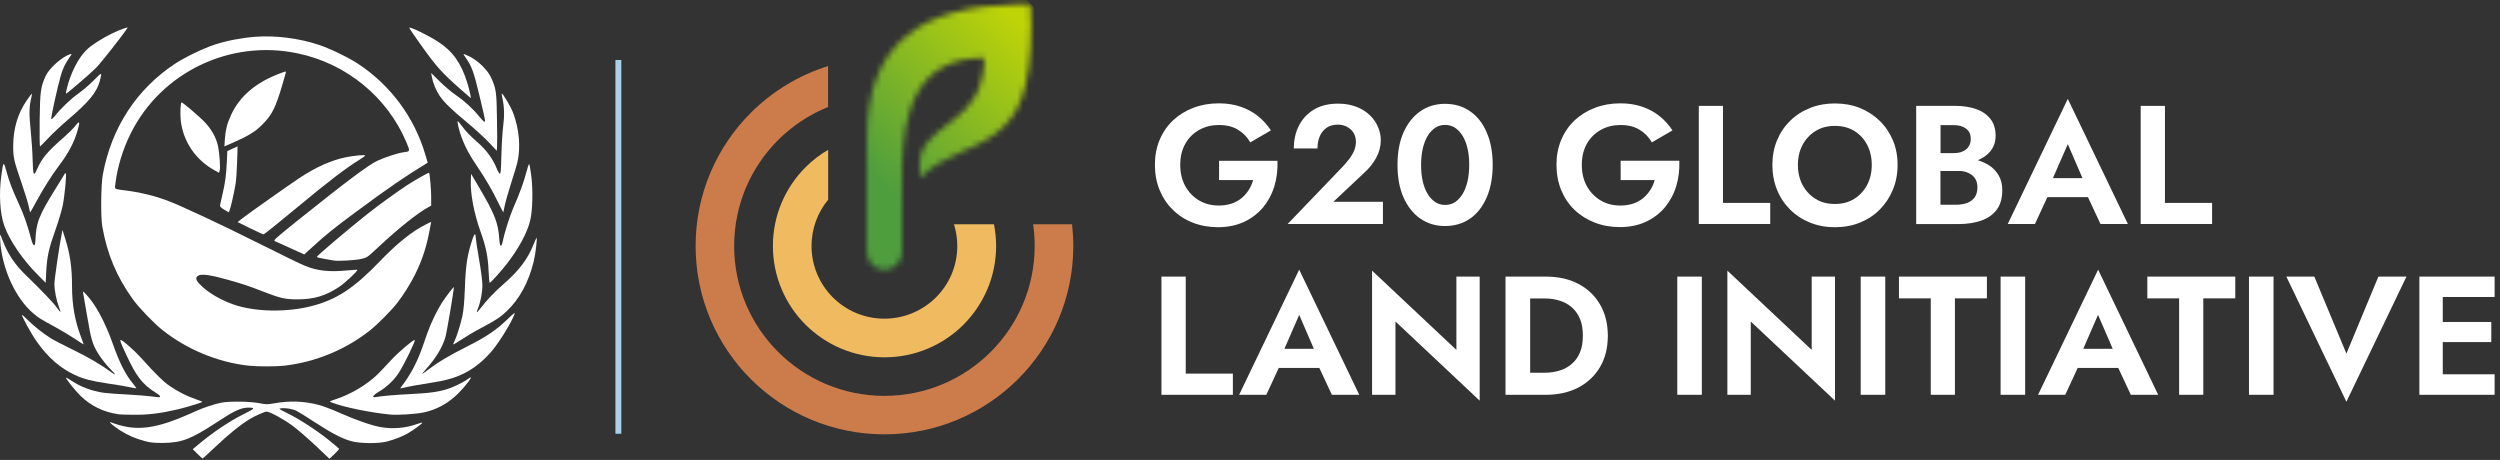 <svg width="424" height="78" viewBox="0 0 424 78" fill="none" xmlns="http://www.w3.org/2000/svg">
<rect x="0" y="0" width="424" height="78" fill="#333333" stroke="none"/>
<path d="M33.486 76.971L32.691 76.188L33.57 75.447C36.152 73.288 38.9 71.44 41.398 70.199C43.282 69.268 43.366 69.134 42.082 69.134C40.854 69.147 39.766 69.646 36.752 71.629C32.356 74.502 30.807 75.096 27.612 75.123C26.133 75.123 25.575 75.069 24.626 74.826C22.979 74.394 21.681 73.828 20.37 72.992C19.198 72.236 18.263 71.413 18.821 71.629C23.133 73.261 26.37 72.843 33.124 69.768C34.547 69.12 36.179 68.581 37.519 68.297C38.831 68.027 42.431 68.068 43.966 68.378C45.166 68.608 45.319 68.608 46.408 68.419C49.031 67.933 51.529 68.014 54.012 68.661C54.724 68.837 56.385 69.471 57.71 70.064C60.431 71.265 63.068 72.182 64.645 72.452C66.654 72.789 68.761 72.614 70.701 71.926C71.217 71.751 71.636 71.629 71.636 71.683C71.636 71.831 70.073 72.978 69.194 73.477C68.231 74.03 66.948 74.529 65.636 74.88C64.227 75.258 61.045 75.231 59.594 74.826C57.989 74.381 56.357 73.531 53.44 71.643C52.017 70.712 50.608 69.835 50.301 69.687C49.659 69.363 48.459 69.16 47.719 69.242C47.189 69.295 47.189 69.309 48.836 70.132C50.929 71.17 53.789 73.045 55.868 74.718C56.747 75.433 57.487 76.053 57.515 76.121C57.529 76.175 57.166 76.58 56.719 77.011L55.882 77.807L53.44 75.501C52.087 74.233 50.315 72.708 49.491 72.115C48.04 71.049 45.724 69.808 45.221 69.808C44.901 69.808 43.282 70.523 42.403 71.049C40.659 72.115 38.914 73.531 36.179 76.108C35.217 77.025 34.393 77.767 34.365 77.767C34.324 77.767 33.933 77.416 33.486 76.971Z" fill="white"/>
<path d="M66.23 70.313C62.827 69.983 58.252 69.053 56.221 68.252C55.792 68.08 55.807 68.08 57.022 67.679C59.553 66.849 62.312 65.189 64.085 63.443C64.485 63.056 65.457 62.011 66.272 61.138C67.516 59.778 69.99 57.66 70.333 57.66C70.576 57.66 68.574 61.782 67.617 63.256C66.816 64.487 65.558 65.675 64.228 66.448C63.199 67.064 62.984 67.479 63.77 67.336C64.857 67.15 67.002 66.963 69.876 66.82C73.221 66.663 74.908 66.377 76.524 65.747C77.582 65.332 78.869 64.659 79.441 64.215C79.941 63.829 79.984 64.015 79.526 64.63C77.239 67.679 74.822 69.339 71.691 69.983C70.447 70.227 67.359 70.427 66.23 70.313Z" fill="white"/>
<path d="M20.189 70.271C17.527 69.896 15.417 68.856 13.583 67.064C12.728 66.212 11.101 64.175 11.197 64.06C11.239 64.031 11.625 64.233 12.066 64.536C13.666 65.605 15.528 66.313 17.61 66.617C18.162 66.689 19.927 66.833 21.541 66.906C23.154 66.992 25.044 67.137 25.747 67.238C26.451 67.353 27.057 67.397 27.085 67.353C27.25 67.194 27.099 67.035 26.326 66.544C24.134 65.158 23.113 63.828 21.417 60.174C20.438 58.079 20.286 57.66 20.493 57.66C20.768 57.66 22.837 59.48 23.913 60.679C26.478 63.525 27.664 64.695 28.74 65.432C30.078 66.371 31.664 67.18 33.195 67.7C33.815 67.917 34.325 68.119 34.325 68.148C34.325 68.249 31.595 69.087 30.064 69.448C27.264 70.098 25.071 70.373 22.741 70.344C21.568 70.344 20.424 70.3 20.189 70.271Z" fill="white"/>
<path d="M21.895 65.644C21.236 65.504 19.636 65.24 18.316 65.045C15.439 64.613 14.204 64.293 12.674 63.583C10.232 62.442 8.169 60.66 6.288 58.014C5.334 56.678 3.537 53.42 3.748 53.42C3.818 53.42 4.239 53.796 4.702 54.269C5.657 55.23 7.383 56.608 8.618 57.374C9.081 57.666 10.78 58.543 12.408 59.337C15.074 60.632 17.236 61.913 18.92 63.166C19.678 63.722 19.678 63.528 18.934 62.818C18.162 62.066 17.109 60.743 16.576 59.852C15.664 58.307 15.439 57.527 14.808 53.782C14.471 51.777 14.162 49.967 14.106 49.731C14.022 49.327 14.036 49.327 14.625 49.953C16.197 51.596 17.811 54.603 19.102 58.223C20.267 61.523 21.25 63.486 22.555 65.059C22.892 65.49 23.159 65.853 23.13 65.866C23.102 65.88 22.555 65.783 21.895 65.644Z" fill="white"/>
<path d="M67.97 65.715C69.544 63.69 70.682 61.593 71.596 59.004C71.877 58.209 72.299 57.009 72.538 56.329C73.1 54.767 74.168 52.554 74.927 51.383C75.672 50.255 76.894 48.635 76.965 48.707C77.063 48.794 75.756 56.531 75.517 57.269C74.983 58.99 73.901 60.754 72.327 62.519C71.877 63.01 71.554 63.415 71.596 63.415C71.652 63.415 72.144 63.068 72.706 62.634C74.294 61.419 76.023 60.378 79.284 58.73C82.6 57.052 84.062 56.054 86.128 54.087C87.013 53.234 87.379 52.945 87.294 53.191C86.718 54.738 84.849 57.804 83.387 59.568C82.938 60.118 82.052 61 81.434 61.521C79.185 63.401 76.88 64.355 73.437 64.862C71.427 65.165 69.136 65.585 68.237 65.816C67.886 65.903 67.843 65.888 67.97 65.715Z" fill="white"/>
<path d="M42.097 62.01C36.873 61.425 31.622 59.235 27.493 55.93C26.047 54.773 23.52 52.137 22.537 50.77C19.785 46.921 18.198 43.17 17.355 38.456C17.061 36.811 17.117 31.358 17.44 29.601C18.9 21.666 23.169 15.112 29.67 10.817C31.341 9.715 34.5 8.195 36.368 7.581C38.404 6.912 40.917 6.424 43.248 6.242C46.632 5.978 50.634 6.466 54.004 7.581C55.885 8.195 59.045 9.715 60.702 10.803C66.206 14.415 70.278 19.895 72.132 26.212L72.539 27.593L72.244 27.774C69.141 29.629 65.63 32.041 60.491 35.849C56.574 38.749 55.436 39.67 53.133 41.761L51.603 43.156L49.272 42.096C47.994 41.51 46.8 40.967 46.618 40.897C46.323 40.771 46.632 40.492 50.479 37.397C58.947 30.619 62.457 27.997 64.044 27.244C65.279 26.672 67.498 25.947 68.453 25.822C69.576 25.682 69.576 25.682 68.93 24.148C65.701 16.478 58.792 10.803 50.522 9.059C39.064 6.619 27.353 12.225 22.172 22.628C20.81 25.348 19.897 28.374 19.56 31.233C19.462 32.167 19.195 32.028 21.849 32.376C23.913 32.655 26.3 33.241 28.238 33.966C30.695 34.886 37.252 37.954 44.034 41.343C47.601 43.128 51.041 44.816 51.687 45.066C53.849 45.959 55.871 46.168 59.087 45.847C59.873 45.764 60.561 45.736 60.603 45.778C60.744 45.903 58.525 47.981 57.57 48.623C55.31 50.143 53.288 50.756 50.592 50.77C48.387 50.784 47.657 50.617 44.722 49.487C42.069 48.455 41.31 48.204 38.6 47.437C35.876 46.67 34.303 46.433 33.728 46.698C33.11 46.991 33.138 47.409 33.826 48.148C35.062 49.487 37.21 50.784 39.541 51.621C43.136 52.904 48.542 53.015 52.838 51.914C57.065 50.826 60.028 48.888 64.367 44.369C67.428 41.19 69.843 39.265 72.244 38.052L73.129 37.62L73.044 38.066C72.44 41.58 71.71 43.923 70.362 46.614C69.548 48.232 68.467 49.961 67.385 51.356C66.487 52.541 64.128 54.926 62.878 55.93C58.722 59.263 53.541 61.41 48.205 62.024C46.744 62.178 43.613 62.178 42.097 62.01Z" fill="white"/>
<path d="M12.784 57.52C12.045 57.021 10.608 56.151 9.585 55.595C6.699 54.011 6.613 53.968 5.689 53.184C2.689 50.673 0.386 45.709 0.045 40.987C-0.012 40.288 -0.012 39.746 0.03 39.788C0.073 39.831 0.272 40.316 0.485 40.858C1.31 43.055 2.519 44.867 4.353 46.636C6.926 49.118 9.03 51.315 9.585 52.1C9.898 52.542 10.196 52.913 10.239 52.913C10.296 52.913 10.182 52.542 10.011 52.1C9.571 50.987 9.229 49.275 9.229 48.134C9.229 47.364 10.054 41.743 10.481 39.575L10.594 39.004L11.049 40.431C11.888 43.084 12.215 45.381 12.215 48.519C12.215 51.7 12.699 54.411 13.722 57.107C13.992 57.806 14.191 58.391 14.177 58.405C14.149 58.419 13.523 58.02 12.784 57.52Z" fill="white"/>
<path d="M76.859 58.39C76.859 58.335 76.944 58.126 77.058 57.917C77.412 57.235 78.119 54.994 78.416 53.616C78.629 52.613 78.742 51.346 78.841 48.91C78.997 44.79 79.237 43.286 80.143 40.516C80.441 39.611 80.681 39.486 80.681 40.252C80.681 40.502 80.936 42.173 81.247 43.968C81.601 46.001 81.814 47.685 81.814 48.423C81.814 49.62 81.474 51.346 81.035 52.377C80.908 52.669 80.837 52.934 80.865 52.961C80.893 53.003 81.177 52.697 81.488 52.293C82.606 50.845 83.852 49.523 85.394 48.187C87.999 45.917 89.457 44.01 90.462 41.519C90.702 40.92 90.943 40.391 90.985 40.349C91.169 40.168 90.83 43.078 90.518 44.344C89.641 47.908 88.098 50.748 85.89 52.822C84.857 53.81 84.092 54.298 81.686 55.578C80.172 56.386 79.379 56.859 77.185 58.265C77.001 58.376 76.859 58.432 76.859 58.39Z" fill="white"/>
<path d="M6.494 46.703C3.936 44.166 1.629 40.82 0.742 38.324C-0.012 36.233 -0.204 32.928 0.225 29.777C0.565 27.309 0.609 27.282 1.082 29.038C1.585 30.865 2.088 32.175 3.241 34.671C4.069 36.47 4.675 38.226 5.281 40.527C5.621 41.837 5.961 41.963 6.006 40.806C6.109 37.752 6.568 36.581 9.584 31.743C10.323 30.558 10.959 29.526 10.989 29.443C11.018 29.373 11.092 29.345 11.151 29.401C11.314 29.554 10.974 33.179 10.634 34.88C10.456 35.731 9.894 37.613 9.377 39.063C8.268 42.172 7.972 43.552 7.839 46.09L7.75 47.958L6.494 46.703Z" fill="white"/>
<path d="M82.86 45.909C82.763 43.538 82.413 41.824 81.519 39.342C80.388 36.177 79.745 32.817 79.857 30.53L79.899 29.485L81.296 31.855C83.88 36.247 84.481 37.766 84.662 40.388C84.732 41.266 84.816 41.684 84.928 41.684C85.025 41.684 85.137 41.475 85.193 41.238C85.501 39.648 86.409 36.762 87.051 35.271C88.155 32.747 88.811 30.948 89.258 29.247C89.468 28.425 89.691 27.784 89.747 27.811C89.803 27.853 89.957 28.718 90.097 29.749C90.418 32.245 90.334 35.759 89.901 37.487C89.384 39.537 87.945 42.186 85.989 44.71C84.956 46.034 83.224 47.958 83.056 47.958C82.986 47.958 82.902 47.038 82.86 45.909Z" fill="white"/>
<path d="M56.617 44.185C56.424 44.157 55.695 44.031 55.007 43.905C54.305 43.779 53.727 43.639 53.727 43.583C53.727 43.387 59.245 38.712 62.327 36.277C64.281 34.738 67.336 32.526 69.001 31.435C70.418 30.511 72.702 29.224 72.771 29.308C72.895 29.448 73.129 32.219 73.129 33.478V34.878L72.688 35.116C70.996 35.997 67.514 38.769 64.157 41.917C62.286 43.667 62.272 43.681 61.267 43.919C60.304 44.143 57.332 44.311 56.617 44.185Z" fill="white"/>
<path d="M42.405 38.704L40.295 37.659L41.156 36.985C42.447 35.995 48.707 31.581 50.761 30.206C53.593 28.322 56.216 27.154 58.784 26.645C60.117 26.384 61.935 26.218 61.935 26.384C61.935 26.439 61.505 26.768 60.977 27.085C58.687 28.487 55.675 30.784 50.456 35.129C47.388 37.673 44.793 39.763 44.695 39.749C44.598 39.749 43.571 39.268 42.405 38.704Z" fill="white"/>
<path d="M38.044 35.57C37.602 35.304 37.298 35.038 37.311 34.912C37.311 34.8 37.501 33.973 37.703 33.09C38.183 31.087 38.36 29.742 38.474 27.431L38.55 25.624L39.423 25.217L40.295 24.825L40.219 27.389C40.181 28.79 40.068 30.513 39.954 31.199C39.714 32.656 39.17 35.052 38.955 35.626L38.803 36.018L38.044 35.57Z" fill="white"/>
<path d="M84.552 34.464C83.555 32.389 82.317 30.272 80.997 28.323C79.651 26.346 78.951 25.042 78.345 23.472C77.901 22.294 77.497 20.682 77.632 20.556C77.659 20.514 77.928 20.822 78.224 21.229C79.005 22.28 79.651 22.967 80.971 24.117C82.519 25.463 83.609 26.963 84.269 28.632C84.43 29.052 84.659 29.417 84.767 29.445C84.928 29.473 84.969 28.996 85.036 26.36C85.076 24.636 85.211 22.449 85.332 21.481C85.575 19.616 85.534 18.116 85.211 16.672C85.117 16.238 85.063 15.873 85.117 15.873C85.305 15.873 86.625 18.102 86.988 19.042C88.052 21.734 88.348 25.07 87.742 27.566C87.634 28.043 87.15 29.627 86.678 31.085C86.207 32.557 85.723 34.254 85.602 34.871C85.48 35.488 85.373 35.992 85.359 36.02C85.346 36.035 84.982 35.334 84.552 34.464Z" fill="white"/>
<path d="M4.896 35.082C4.794 34.55 4.242 32.742 3.662 31.047C2.37 27.292 2.225 26.704 2.24 24.742C2.24 21.87 3.023 19.209 4.504 17.079C4.968 16.392 5.389 15.846 5.404 15.874C5.433 15.902 5.389 16.21 5.316 16.547C4.939 18.116 4.91 19.391 5.2 22.038C5.345 23.496 5.505 25.765 5.534 27.082C5.607 29.8 5.708 30.024 6.303 28.665C7.116 26.802 8.045 25.709 10.904 23.215C11.601 22.599 12.457 21.758 12.777 21.338C13.517 20.399 13.604 20.581 13.168 22.095C12.588 24.14 11.572 26.059 9.888 28.259C8.814 29.674 7.348 31.986 6.173 34.157C5.621 35.18 5.142 36.021 5.113 36.021C5.099 36.021 4.997 35.6 4.896 35.082Z" fill="white"/>
<path d="M36.394 28.886C33.176 27.123 31.055 23.999 30.656 20.417C30.528 19.313 30.613 17.465 30.784 17.364C30.884 17.293 33.247 19.27 34.415 20.402C35.796 21.764 36.664 23.254 36.992 24.859C37.248 26.106 37.404 28.585 37.248 28.986L37.134 29.302L36.394 28.886Z" fill="white"/>
<path d="M82.875 24.111C82.111 23.3 80.449 21.796 79.2 20.754C76.524 18.54 75.319 17.369 74.54 16.211C73.937 15.314 73.408 14.012 73.231 12.999L73.128 12.377L74.569 13.809C75.378 14.605 76.583 15.632 77.274 16.095C78.7 17.065 80.214 18.439 81.273 19.756C82.022 20.667 82.272 20.841 82.272 20.421C82.272 20.291 81.846 18.396 81.317 16.226C80.361 12.218 80.023 11.277 79.023 9.845C78.788 9.512 78.597 9.209 78.597 9.165C78.597 9.107 79.082 9.31 79.67 9.599C81.111 10.323 82.713 11.885 83.287 13.158C84.139 15.025 84.228 15.589 84.286 20.146C84.331 22.461 84.331 24.617 84.301 24.95L84.257 25.572L82.875 24.111Z" fill="white"/>
<path d="M6.727 20.35C6.796 15.47 6.892 14.762 7.734 12.899C8.342 11.564 10.55 9.604 11.917 9.187C12.22 9.104 12.206 9.146 11.765 9.771C11.102 10.703 10.633 11.676 10.316 12.802C9.763 14.678 8.59 20.099 8.687 20.197C8.756 20.266 8.99 20.058 9.239 19.752C10.233 18.473 11.958 16.805 13.255 15.887C14.015 15.359 15.215 14.331 15.919 13.608C17.3 12.176 17.355 12.19 16.927 13.733C16.402 15.665 15.119 17.236 11.599 20.238C10.467 21.198 8.935 22.629 8.204 23.408C7.472 24.186 6.837 24.826 6.782 24.826C6.727 24.826 6.699 22.81 6.727 20.35Z" fill="white"/>
<path d="M38.139 23.589C38.249 22.01 38.524 20.944 39.183 19.507C40.667 16.279 43.429 13.961 47.579 12.411C48.458 12.084 48.554 12.069 48.486 12.283C47.016 17.559 46.425 18.981 45.092 20.489C43.663 22.096 42.55 22.849 39.815 24.058L38.057 24.826L38.139 23.589Z" fill="white"/>
<path d="M78.072 15.102C74.911 12.301 74.047 11.334 71.637 7.97C70.362 6.209 69.37 4.736 69.398 4.693C69.582 4.52 72.573 5.963 74.245 7.046C76.768 8.663 78.2 10.67 79.248 14.033C79.631 15.289 79.943 16.646 79.815 16.618C79.801 16.618 79.007 15.925 78.072 15.102Z" fill="white"/>
<path d="M11.233 15.436C11.894 12.466 13.329 9.66 14.877 8.27C15.679 7.548 17.494 6.404 18.901 5.723C20.294 5.042 21.771 4.51 21.631 4.728C20.913 5.845 17.086 10.722 16.312 11.485C15.313 12.493 11.387 15.872 11.219 15.872C11.176 15.872 11.19 15.668 11.233 15.436Z" fill="white"/>
<path d="M168.579 38.038C168.811 39.23 168.944 40.455 168.944 41.713C168.944 46.928 166.82 51.645 163.403 55.072C159.985 58.482 155.24 60.601 150.014 60.601C144.787 60.601 140.059 58.482 136.624 55.072C133.207 51.662 131.083 46.928 131.083 41.713C131.083 36.499 133.207 31.781 136.624 28.355C137.769 27.212 139.047 26.219 140.457 25.408V33.867C138.698 36.002 137.637 38.734 137.637 41.713C137.637 45.123 139.014 48.202 141.253 50.437C143.493 52.672 146.579 54.046 149.997 54.046C153.415 54.046 156.501 52.655 158.74 50.437C160.98 48.202 162.357 45.123 162.357 41.713C162.357 40.439 162.158 39.197 161.793 38.038H168.579Z" fill="#F0BA60"/>
<path d="M181.819 38.039C181.951 39.248 182.034 40.472 182.034 41.714C182.034 50.537 178.451 58.532 172.644 64.309C166.854 70.087 158.84 73.662 149.997 73.662C141.154 73.662 133.14 70.087 127.35 64.309C121.56 58.532 117.976 50.537 117.976 41.714C117.976 32.891 121.56 24.896 127.35 19.119C130.967 15.51 135.447 12.762 140.44 11.206V18.142C137.255 19.433 134.368 21.353 131.979 23.737C127.367 28.339 124.513 34.695 124.513 41.714C124.513 48.733 127.367 55.089 131.979 59.691C136.591 64.293 142.962 67.14 149.997 67.14C157.032 67.14 163.403 64.293 168.015 59.691C172.627 55.089 175.481 48.733 175.481 41.714C175.481 40.456 175.398 39.231 175.215 38.039H181.819Z" fill="#CC7C4B"/>
<mask id="mask0_163_452" style="mask-type:luminance" maskUnits="userSpaceOnUse" x="147" y="0" width="28" height="46">
<path d="M172.627 0.727H172.594C156.667 1.075 147.011 6.885 147.011 23.439V40.588C147.011 41.234 147.027 41.879 147.027 42.541C147.027 42.624 147.011 42.69 147.011 42.773C147.011 44.412 148.355 45.753 149.997 45.753C151.64 45.753 152.983 44.412 152.983 42.773V42.74V31.881C152.967 30.739 152.95 29.597 152.983 28.454V28.438C153.199 18.87 155.439 9.848 166.804 9.815C166.903 9.815 166.937 9.848 166.953 9.898C166.97 9.948 166.97 9.997 166.953 10.064C166.937 11.454 166.737 12.696 166.389 13.838V13.854C164.597 21.105 155.986 21.717 155.986 27.776V30.176C160.084 26.137 165.128 25.591 168.994 22.545C172.544 19.747 174.884 15.857 174.884 4.171C174.851 2.383 174.768 0.727 174.768 0.727H174.286C174.237 0.711 174.17 0.711 174.087 0.711C173.606 0.711 173.108 0.727 172.627 0.727Z" fill="white"/>
</mask>
<g mask="url(#mask0_163_452)">
<path d="M124.43 23.24L160.931 -13.178L197.448 23.24L160.931 59.657L124.43 23.24Z" fill="url(#paint0_linear_163_452)"/>
</g>
<path d="M202.276 37.755C203.586 38.268 205.013 38.533 206.573 38.533C208.215 38.533 209.675 38.235 210.969 37.639C212.247 37.043 213.325 36.232 214.205 35.189C215.067 34.146 215.714 32.954 216.129 31.597C216.544 30.239 216.71 28.799 216.66 27.276H206.755V30.537H212.529C212.363 31.15 212.114 31.713 211.782 32.226C211.45 32.739 211.052 33.203 210.571 33.6C210.09 33.997 209.526 34.312 208.895 34.527C208.248 34.742 207.518 34.858 206.705 34.858C205.461 34.858 204.349 34.576 203.371 33.997C202.392 33.418 201.612 32.623 201.031 31.58C200.451 30.537 200.168 29.329 200.168 27.955C200.168 26.564 200.467 25.356 201.048 24.346C201.629 23.337 202.425 22.559 203.42 22.012C204.416 21.466 205.511 21.201 206.722 21.201C207.999 21.201 209.095 21.466 209.974 22.012C210.87 22.559 211.55 23.27 212.048 24.148L215.548 22.112C214.935 21.185 214.205 20.374 213.358 19.695C212.512 19.016 211.533 18.486 210.438 18.106C209.343 17.725 208.099 17.526 206.722 17.526C205.179 17.526 203.736 17.775 202.425 18.271C201.098 18.768 199.953 19.48 198.974 20.39C197.995 21.3 197.232 22.41 196.684 23.701C196.137 24.992 195.871 26.399 195.871 27.955C195.871 29.494 196.137 30.918 196.668 32.226C197.199 33.517 197.945 34.643 198.908 35.57C199.837 36.513 200.965 37.242 202.276 37.755Z" fill="white"/>
<path d="M228.838 26.947C228.473 27.427 228.042 27.941 227.511 28.487L218.386 37.989H234.545V34.231H226.134L231.36 29.314C232.206 28.553 232.886 27.709 233.4 26.765C233.915 25.838 234.18 24.828 234.18 23.753C234.18 23.024 234.031 22.296 233.732 21.584C233.434 20.856 232.986 20.194 232.388 19.598C231.791 19.002 231.028 18.505 230.115 18.141C229.203 17.777 228.158 17.578 226.947 17.578C225.321 17.578 223.944 17.909 222.832 18.588C221.72 19.267 220.874 20.177 220.294 21.319C219.713 22.461 219.431 23.753 219.431 25.176H223.446C223.446 24.382 223.579 23.67 223.861 23.057C224.143 22.445 224.524 21.981 225.039 21.634C225.553 21.303 226.15 21.137 226.864 21.137C227.361 21.137 227.793 21.22 228.191 21.385C228.572 21.551 228.904 21.766 229.17 22.031C229.435 22.296 229.634 22.61 229.767 22.941C229.9 23.289 229.966 23.637 229.966 24.001C229.966 24.514 229.867 25.011 229.684 25.491C229.485 25.987 229.203 26.467 228.838 26.947Z" fill="white"/>
<path d="M248.897 30.736C248.698 31.564 248.432 32.276 248.067 32.888C247.702 33.484 247.271 33.948 246.773 34.279C246.275 34.61 245.711 34.759 245.081 34.759C244.467 34.759 243.919 34.593 243.422 34.279C242.924 33.948 242.493 33.484 242.128 32.888C241.763 32.292 241.48 31.564 241.298 30.736C241.099 29.909 241.016 28.982 241.016 27.972C241.016 26.962 241.115 26.035 241.298 25.207C241.497 24.38 241.763 23.668 242.128 23.055C242.493 22.459 242.924 21.996 243.422 21.665C243.919 21.334 244.467 21.185 245.081 21.185C245.711 21.185 246.275 21.35 246.773 21.665C247.271 21.996 247.702 22.459 248.067 23.055C248.432 23.651 248.714 24.38 248.897 25.207C249.096 26.035 249.179 26.962 249.179 27.972C249.179 28.982 249.079 29.909 248.897 30.736ZM249.345 18.884C248.134 18.04 246.707 17.609 245.064 17.609C243.471 17.609 242.078 18.04 240.867 18.884C239.655 19.728 238.71 20.937 238.03 22.476C237.349 24.016 237.017 25.853 237.017 27.972C237.017 30.091 237.349 31.928 238.03 33.468C238.71 35.007 239.655 36.215 240.867 37.06C242.078 37.904 243.488 38.334 245.064 38.334C246.707 38.334 248.134 37.904 249.345 37.06C250.556 36.215 251.485 35.007 252.149 33.468C252.812 31.928 253.161 30.091 253.161 27.972C253.161 25.853 252.829 24.016 252.149 22.476C251.502 20.92 250.556 19.728 249.345 18.884Z" fill="white"/>
<path d="M274.862 27.276V30.537H280.636C280.47 31.15 280.221 31.713 279.889 32.226C279.557 32.739 279.159 33.203 278.678 33.6C278.197 33.997 277.633 34.312 277.002 34.527C276.355 34.742 275.625 34.858 274.812 34.858C273.568 34.858 272.456 34.576 271.477 33.997C270.498 33.418 269.719 32.623 269.138 31.58C268.557 30.537 268.275 29.329 268.275 27.955C268.275 26.564 268.574 25.356 269.154 24.346C269.735 23.337 270.532 22.559 271.527 22.012C272.522 21.466 273.617 21.201 274.829 21.201C276.106 21.201 277.201 21.466 278.08 22.012C278.976 22.559 279.657 23.27 280.154 24.148L283.655 22.112C283.041 21.185 282.311 20.374 281.465 19.695C280.619 19.016 279.64 18.486 278.545 18.106C277.45 17.725 276.206 17.526 274.829 17.526C273.286 17.526 271.842 17.775 270.532 18.271C269.204 18.768 268.059 19.48 267.081 20.39C266.102 21.3 265.339 22.41 264.791 23.701C264.243 24.992 263.978 26.399 263.978 27.955C263.978 29.494 264.243 30.918 264.774 32.226C265.305 33.517 266.052 34.643 267.014 35.57C267.976 36.497 269.121 37.225 270.432 37.738C271.743 38.251 273.17 38.516 274.729 38.516C276.372 38.516 277.832 38.218 279.126 37.622C280.403 37.026 281.482 36.215 282.361 35.172C283.224 34.129 283.871 32.938 284.286 31.58C284.7 30.223 284.866 28.783 284.816 27.26H274.862V27.276Z" fill="white"/>
<path d="M300.23 34.412H292.216V17.958H288.118V37.988H300.23V34.412Z" fill="white"/>
<path d="M316.655 31.384C316.124 32.377 315.394 33.155 314.465 33.734C313.536 34.313 312.441 34.595 311.196 34.595C309.952 34.595 308.857 34.313 307.928 33.734C306.999 33.155 306.252 32.377 305.721 31.384C305.19 30.39 304.925 29.248 304.925 27.974C304.925 26.699 305.19 25.557 305.721 24.564C306.252 23.57 306.999 22.792 307.928 22.213C308.857 21.634 309.952 21.352 311.196 21.352C312.457 21.352 313.552 21.634 314.498 22.213C315.427 22.792 316.157 23.57 316.671 24.564C317.186 25.557 317.451 26.699 317.451 27.974C317.451 29.248 317.186 30.39 316.655 31.384ZM318.778 20.475C317.816 19.548 316.688 18.82 315.41 18.306C314.133 17.793 312.723 17.545 311.196 17.545C309.687 17.545 308.276 17.793 306.999 18.306C305.705 18.82 304.576 19.531 303.631 20.475C302.668 21.402 301.922 22.511 301.391 23.786C300.86 25.06 300.595 26.451 300.595 27.974C300.595 29.48 300.86 30.887 301.374 32.162C301.889 33.453 302.635 34.578 303.581 35.522C304.543 36.482 305.655 37.21 306.949 37.74C308.243 38.27 309.653 38.535 311.213 38.535C312.756 38.535 314.183 38.27 315.477 37.74C316.771 37.21 317.883 36.482 318.828 35.522C319.774 34.562 320.504 33.453 321.035 32.162C321.566 30.87 321.831 29.48 321.831 27.974C321.831 26.451 321.566 25.044 321.035 23.786C320.487 22.511 319.741 21.402 318.778 20.475Z" fill="white"/>
<path d="M334.905 33.468C334.59 33.898 334.158 34.229 333.594 34.428C333.047 34.626 332.416 34.726 331.736 34.726H329.098V28.998H332.582C332.781 29.031 332.98 29.048 333.163 29.098C333.611 29.197 333.992 29.379 334.324 29.611C334.656 29.842 334.922 30.14 335.104 30.505C335.287 30.852 335.37 31.282 335.37 31.779C335.37 32.458 335.22 33.021 334.905 33.468ZM329.098 21.218H331.305C332.201 21.218 332.914 21.417 333.445 21.814C333.976 22.211 334.241 22.791 334.241 23.569C334.241 24.065 334.125 24.496 333.876 24.86C333.644 25.224 333.296 25.505 332.864 25.688C332.433 25.886 331.902 25.969 331.321 25.969H329.115V21.218H329.098ZM338.97 29.743C338.555 29.031 338.008 28.452 337.294 28.005C336.73 27.657 336.116 27.376 335.453 27.177V27.161C336.348 26.797 337.062 26.283 337.593 25.621C338.173 24.893 338.456 24.032 338.456 23.022C338.456 21.88 338.173 20.937 337.593 20.192C337.012 19.447 336.232 18.884 335.204 18.52C334.192 18.156 333.014 17.957 331.67 17.957H324.984V38.003H332.101C333.594 38.003 334.905 37.805 336.033 37.407C337.161 37.01 338.041 36.381 338.655 35.553C339.268 34.709 339.584 33.633 339.584 32.325C339.6 31.299 339.385 30.455 338.97 29.743Z" fill="white"/>
<path d="M350.7 24.448L353.188 30.209H348.178L350.7 24.448ZM354.118 33.437L356.241 37.989H360.887L350.7 16.768L340.513 37.989H345.125L347.232 33.437H354.118Z" fill="white"/>
<path d="M375.172 34.412H367.175V17.958H363.06V37.988H375.172V34.412Z" fill="white"/>
<path d="M201.098 46.91H196.983V66.956H209.094V63.364H201.098V46.91Z" fill="white"/>
<path d="M217.838 59.16L220.343 53.4L222.832 59.16H217.838ZM210.156 66.957H214.769L216.876 62.405H223.761L225.885 66.957H230.53L220.343 45.735L210.156 66.957Z" fill="white"/>
<path d="M247.005 59.343L232.704 45.901V66.957H236.669V54.526L250.954 67.951V46.911H247.005V59.343Z" fill="white"/>
<path d="M267.96 59.774C267.628 60.569 267.163 61.214 266.566 61.727C265.969 62.241 265.289 62.621 264.492 62.853C263.712 63.085 262.883 63.217 262.003 63.217H259.515V50.62H262.003C262.883 50.62 263.712 50.736 264.492 50.984C265.272 51.216 265.969 51.597 266.566 52.11C267.163 52.623 267.628 53.285 267.96 54.063C268.292 54.858 268.457 55.801 268.457 56.91C268.457 58.02 268.292 58.996 267.96 59.774ZM267.678 48.137C266.102 47.309 264.26 46.912 262.153 46.912H259.515H257.972H255.334V66.958H257.972H259.515H262.153C264.26 66.958 266.102 66.544 267.678 65.733C269.254 64.906 270.482 63.747 271.361 62.257C272.24 60.767 272.688 58.996 272.688 56.944C272.688 54.907 272.24 53.136 271.361 51.63C270.482 50.123 269.254 48.965 267.678 48.137Z" fill="white"/>
<path d="M288.632 46.91H284.468V66.956H288.632V46.91Z" fill="white"/>
<path d="M307.264 59.343L292.963 45.901V66.957H296.928V54.526L311.213 67.951V46.911H307.264V59.343Z" fill="white"/>
<path d="M319.741 46.91H315.576V66.956H319.741V46.91Z" fill="white"/>
<path d="M322.063 50.602H327.456V66.956H331.554V50.602H336.979V46.91H322.063V50.602Z" fill="white"/>
<path d="M343.466 46.91H339.302V66.956H343.466V46.91Z" fill="white"/>
<path d="M353.321 59.16L355.827 53.4L358.315 59.16H353.321ZM345.656 66.957H350.269L352.376 62.405H359.261L361.385 66.957H366.03L355.843 45.735L345.656 66.957Z" fill="white"/>
<path d="M364.188 50.602H369.58V66.956H373.678V50.602H379.104V46.91H364.188V50.602Z" fill="white"/>
<path d="M385.591 46.91H381.426V66.956H385.591V46.91Z" fill="white"/>
<path d="M397.951 59.971L392.509 46.91H387.764L397.951 68.132L408.138 46.91H403.376L397.951 59.971Z" fill="white"/>
<path d="M423.087 50.37V46.91H414.293H412.966H410.328V66.956H412.966H414.293H423.087V63.48H414.293V58.017H422.523V54.608H414.293V50.37H423.087Z" fill="white"/>
<line x1="104.876" y1="10.172" x2="104.876" y2="73.562" stroke="#A8D0E7"/>
<defs>
<linearGradient id="paint0_linear_163_452" x1="143.046" y1="41.023" x2="179.516" y2="4.471" gradientUnits="userSpaceOnUse">
<stop stop-color="#4F9E3E"/>
<stop offset="0.227" stop-color="#4F9E3E"/>
<stop offset="0.922" stop-color="#BFD407"/>
<stop offset="1" stop-color="#BFD407"/>
</linearGradient>
</defs>
</svg>
